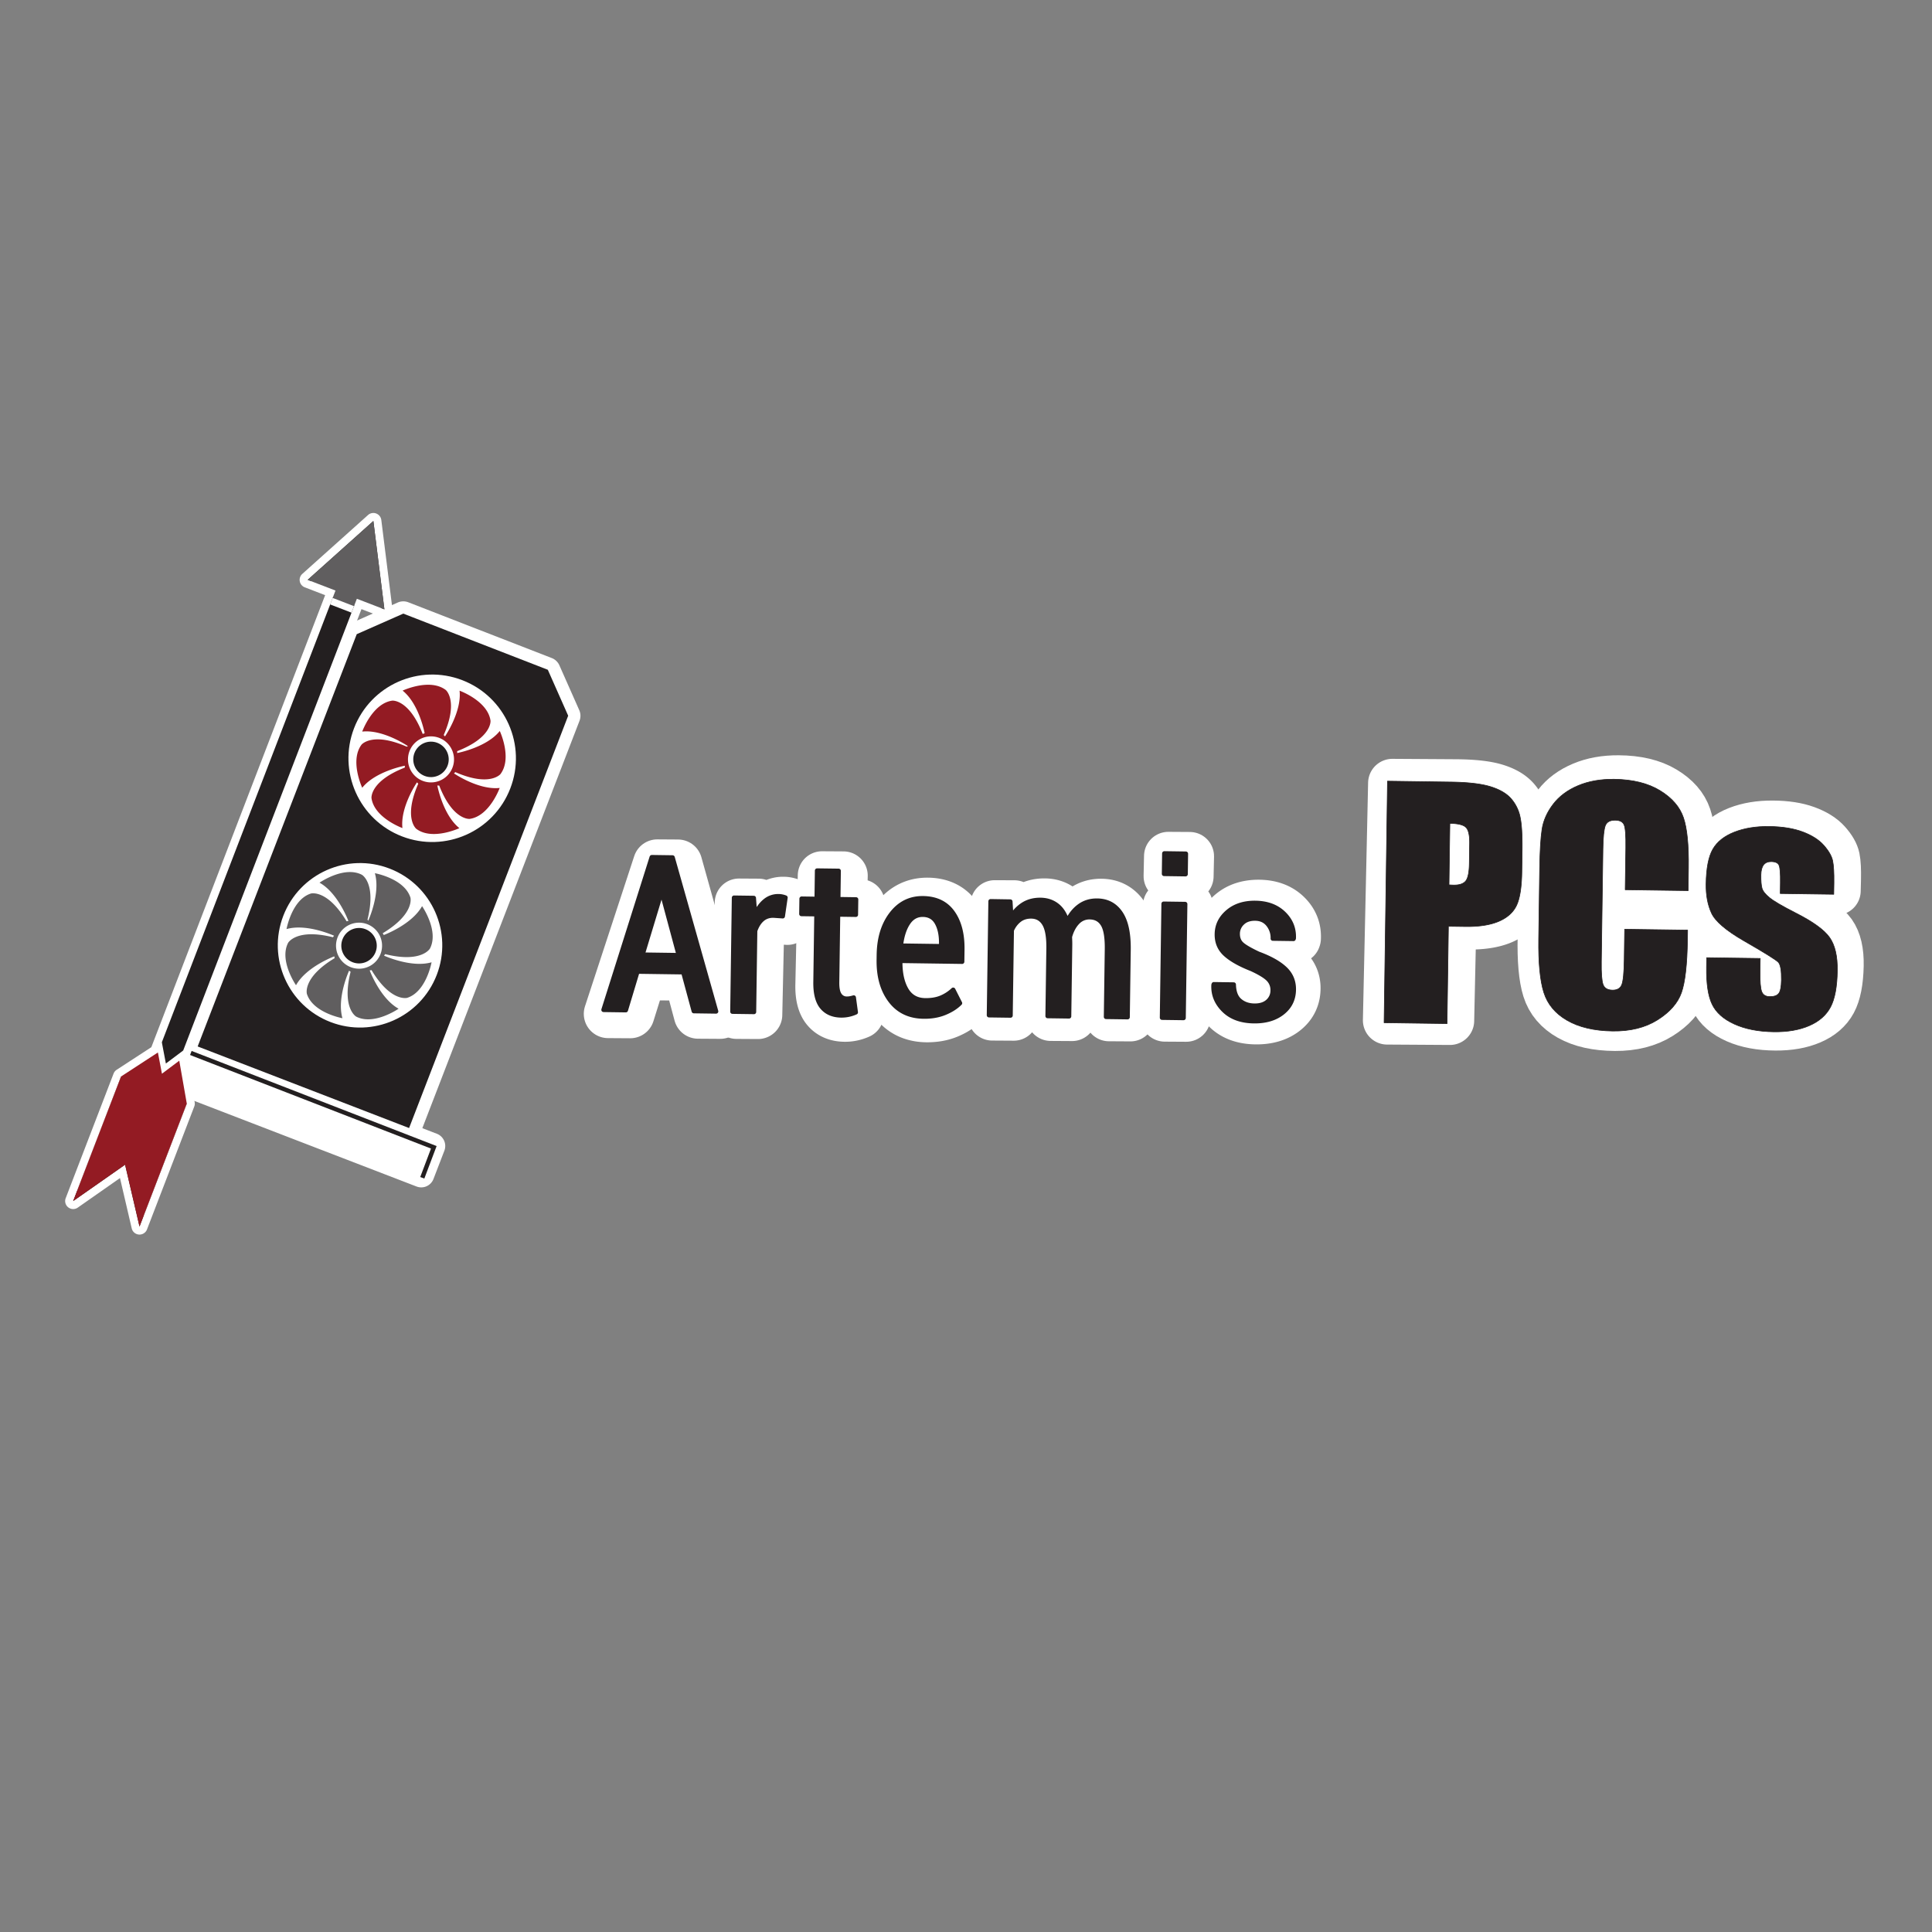 <svg id="Layer_1" data-name="Layer 1" xmlns="http://www.w3.org/2000/svg" xmlns:xlink="http://www.w3.org/1999/xlink" viewBox="0 0 3024 3024"><rect x="0" y="0" width="3024" height="3024" fill="#808080" stroke="none"/><defs><style>.cls-1,.cls-3{fill:none;}.cls-10,.cls-2{fill:#fff;}.cls-11,.cls-12,.cls-3,.cls-4{stroke:#231f20;}.cls-3,.cls-4,.cls-8{stroke-miterlimit:10;}.cls-3{stroke-width:12px;}.cls-11,.cls-12,.cls-4,.cls-7,.cls-8{fill:#231f20;}.cls-4{stroke-width:8px;}.cls-5{fill:#931b23;}.cls-6{fill:#605e5f;}.cls-10,.cls-8{stroke:#fff;}.cls-8{stroke-width:17px;}.cls-9{clip-path:url(#clip-path);}.cls-10,.cls-11,.cls-12{stroke-linejoin:round;}.cls-10{stroke-width:76px;}.cls-11{stroke-width:7px;}</style><clipPath id="clip-path"><polygon class="cls-1" points="-373.23 1251.15 -443.88 1349.12 -443.31 1715.55 -346.26 1571.07 -248.1 1715.24 -248.67 1353.5 -310.37 1251.05 -341.89 1301.53 -373.23 1251.15"/></clipPath><symbol id="New_Symbol" data-name="New Symbol" viewBox="0 0 937.11 2083.01"><path class="cls-2" d="M127.54,1666.75a18,18,0,0,1-18-18l-.08-83.18a18,18,0,0,1,18-18l773.59-.74a18,18,0,0,1,18,18l.08,83.18a18,18,0,0,1-18,18Z"/><path class="cls-2" d="M901,1564.83l.08,83.18-773.57.74-.08-83.18,773.57-.74m0-36h0l-773.56.74a36,36,0,0,0-36,36l.08,83.18a36,36,0,0,0,36,36h0l773.57-.74a36,36,0,0,0,36-36l-.08-83.19a36,36,0,0,0-36-36Z"/><path class="cls-2" d="M205.91,1556.86a19,19,0,0,1-19-19L186.47,330A19,19,0,0,1,192,316.59l96.48-96.38A19,19,0,0,1,302,214.66l422.59.86a19,19,0,0,1,13.39,5.56l95.27,95.2a19,19,0,0,1,5.57,13.43l.44,1207.92a19,19,0,0,1-19,19Z"/><path class="cls-2" d="M302,233.66l422.55.86,95.27,95.2.44,1207.92-614.3.22L205.47,330,302,233.66m0-38a38,38,0,0,0-26.86,11.11l-96.47,96.38a38,38,0,0,0-11.15,26.9l.44,1207.83a38,38,0,0,0,38,38h0l614.3-.22a38,38,0,0,0,38-38l-.44-1207.91a38,38,0,0,0-11.14-26.87l-95.27-95.2a38,38,0,0,0-26.78-11.12L302,195.66Z"/><polyline class="cls-3" points="125.58 1565.17 906.6 1566.53 907.24 1655.99"/><circle class="cls-4" cx="515.56" cy="575.62" r="44.7"/><path class="cls-5" d="M528.71,502.87l-4.66-2.12c4.64-103.11-39.38-117.53-39.38-117.53-52.83-15.2-109.86,44.33-109.86,44.33,55.46,17.55,98.61,87.33,98.61,87.33l-4.25,3.85c-69.62-76.2-110.94-55.26-110.94-55.26-48.11,26.61-46.34,109-46.34,109,51.62-26.8,131.48-8,131.48-8l-2.68,2.62c-103.11-4.65-117.53,39.37-117.53,39.37-15.2,52.84,44.33,109.87,44.33,109.87,17.55-55.46,87.33-98.62,87.33-98.62l1.8,4.81c-76.2,69.62-55.26,110.94-55.26,110.94,26.61,48.11,109,46.34,109,46.34-26.81-51.63-8-131.48-8-131.48l4.67,2.12C502.43,753.6,546.45,768,546.45,768c52.84,15.2,109.87-44.33,109.87-44.33-55.46-17.55-98.62-87.33-98.62-87.33l4.81-1.8c69.62,76.2,110.94,55.26,110.94,55.26,48.11-26.61,46.34-109,46.34-109-51.62,26.81-131.48,8-131.48,8l2.13-4.67C693.55,588.75,708,544.73,708,544.73c15.2-52.84-44.33-109.86-44.33-109.86-17.55,55.45-87.33,98.61-87.33,98.61l-1.8-4.81c76.2-69.62,55.26-110.94,55.26-110.94-26.61-48.11-109-46.34-109-46.34C547.54,423,528.71,502.87,528.71,502.87ZM576.56,559A63.21,63.21,0,1,1,499,514.63,63.21,63.21,0,0,1,576.56,559Z"/><circle class="cls-4" cx="515.59" cy="1124.06" r="44.7"/><path class="cls-6" d="M589.51,1124.8l1.31-5c102.43-12.75,109.24-58.57,109.24-58.57,6.11-54.63-62.16-100.85-62.16-100.85-8,57.62-69.52,111.89-69.52,111.89l-4.5-3.54c63.41-81.44,35.83-118.65,35.83-118.65-34.32-43-115.27-27.36-115.27-27.36,35.1,46.39,30,128.27,30,128.27l-3-2.21C498.62,946.4,452.8,939.59,452.8,939.59,398.17,933.48,352,1001.75,352,1001.75c57.62,8,111.89,69.52,111.89,69.52l-4.43,2.57C378,1010.43,340.75,1038,340.75,1038c-42.95,34.31-27.36,115.26-27.36,115.26,46.39-35.1,128.28-30,128.28-30l-1.32,5c-102.42,12.75-109.23,58.56-109.23,58.56-6.11,54.64,62.16,100.86,62.16,100.86,8-57.62,69.52-111.89,69.52-111.89l2.57,4.43c-63.41,81.44-35.83,118.66-35.83,118.66,34.32,42.95,115.27,27.36,115.27,27.36-35.1-46.39-30-128.28-30-128.28l5,1.31c12.75,102.43,58.56,109.24,58.56,109.24,54.64,6.11,100.86-62.16,100.86-62.16-57.62-8-111.89-69.52-111.89-69.52l4.43-2.58c81.44,63.42,118.65,35.83,118.65,35.83,43-34.31,27.37-115.26,27.37-115.26C671.4,1129.94,589.51,1124.8,589.51,1124.8Zm-47.31,56.6a63.21,63.21,0,1,1,30.73-84A63.22,63.22,0,0,1,542.2,1181.4Z"/><path class="cls-7" d="M36,2072a11,11,0,0,1-11-11l-.57-366.43a11,11,0,0,1,2.07-6.45L95,1593.06,92.92,248.67,22,248.78a11,11,0,0,1-9.8-16L122.27,17A11,11,0,0,1,132,11h.12a11,11,0,0,1,9.69,5.8L257.45,232.22a11,11,0,0,1-9.67,16.21l-70,.11,2.11,1344.91L240,1693.29a11.05,11.05,0,0,1,1.58,5.66l.57,361.74a11,11,0,0,1-7.76,10.52,10.68,10.68,0,0,1-3.24.5,11,11,0,0,1-9.1-4.82l-89-130.72-88,131A11,11,0,0,1,36,2072Z"/><path class="cls-2" d="M132.07,22,247.76,237.43l-81,.12,2.14,1359L230.6,1699l.57,361.73L133,1916.53,36,2061l-.57-366.43,70.64-98-2.13-1359-81.9.13L132.07,22m0-22h-.23a22,22,0,0,0-19.37,12L2.4,227.78a22,22,0,0,0,19.6,32h0l59.9-.09L84,1589.52l-66.48,92.2a22,22,0,0,0-4.15,12.9L14,2061.05a22,22,0,0,0,40.26,12.23l78.91-117.48L213,2073.09a22,22,0,0,0,18.19,9.62,21.72,21.72,0,0,0,6.49-1,22,22,0,0,0,15.51-21l-.57-361.74a22,22,0,0,0-3.16-11.31l-58.55-97.24L188.8,259.52l59-.09A22,22,0,0,0,267.14,227L151.45,11.59A22,22,0,0,0,132.07,0Z"/><path class="cls-4" d="M205.47,330l.44,1207.83,614.3-.22-.44-1207.92-95.27-95.2L302,233.66Zm542.08,792c.05,126.91-102.8,229.83-229.7,229.87S288,1249.08,288,1122.17,390.77,892.35,517.68,892.3,747.5,995.1,747.55,1122Zm3.88-550.47c.05,129.17-104.62,233.91-233.78,234s-233.91-104.62-234-233.78,104.62-233.92,233.78-234S751.39,442.37,751.43,571.53Z"/><polygon class="cls-2" points="132.07 41.15 22 256.93 103.9 256.8 103.93 278.48 166.79 278.48 166.76 256.7 247.76 256.57 132.07 41.15"/><polygon class="cls-6" points="132.07 22 22 237.78 103.9 237.65 103.93 259.33 166.79 259.33 166.76 237.55 247.76 237.43 132.07 22"/><polygon class="cls-2" points="106.03 1566.61 35.38 1664.58 35.96 2031.01 133.01 1886.53 231.17 2030.7 230.6 1668.96 168.9 1566.51 137.38 1616.99 106.03 1566.61"/><polygon class="cls-5" points="106.03 1596.61 35.38 1694.58 35.96 2061.01 133.01 1916.53 231.17 2060.7 230.6 1698.96 168.9 1596.51 137.38 1646.99 106.03 1596.61"/></symbol></defs><title>final logo 2</title><polygon class="cls-8" points="133.54 -393.46 1275.9 -1418.03 1329.98 -1357.73 1434.21 -1606.15 1179.25 -1525.8 1233.93 -1464.83 91.57 -440.26 -37.97 -419.19 -345.99 -142.93 -159.72 -179.33 -215.66 2.39 88.42 -270.33 133.54 -393.46"/><g class="cls-9"><path class="cls-2" d="M-351.73,1321.29a18,18,0,0,1-18-18l-.08-83.18a18,18,0,0,1,5.26-12.73,18,18,0,0,1,12.72-5.29l773.59-.74a18,18,0,0,1,18,18l.08,83.18a18,18,0,0,1-18,18Z"/><path class="cls-2" d="M421.76,1219.37l.08,83.18-773.57.74-.08-83.18,773.57-.74m0-36h0l-773.57.74a36,36,0,0,0-36,36l.08,83.18a36,36,0,0,0,10.57,25.44,36,36,0,0,0,25.43,10.52h0l773.56-.74a36,36,0,0,0,36-36l-.08-83.18a36,36,0,0,0-36-36Z"/><path class="cls-2" d="M-273.35,1211.4a19,19,0,0,1-13.43-5.56,19,19,0,0,1-5.57-13.43L-292.8-15.42a19,19,0,0,1,5.58-13.45l96.47-96.38a19,19,0,0,1,13.43-5.56l422.59.87a19,19,0,0,1,13.39,5.56l95.27,95.2a19,19,0,0,1,5.57,13.43l.44,1207.92a19,19,0,0,1-19,19Z"/><path class="cls-2" d="M-177.32-111.81l422.55.87,95.27,95.2.44,1207.92-614.29.22L-273.8-15.43l96.48-96.38m0-38a38,38,0,0,0-26.86,11.12l-96.47,96.38A38,38,0,0,0-311.8-15.42l.45,1207.83a38,38,0,0,0,11.14,26.87,38,38,0,0,0,26.86,11.12h0l614.3-.22a38,38,0,0,0,38-38L378.5-15.75a38,38,0,0,0-11.14-26.87l-95.27-95.2a38,38,0,0,0-26.78-11.12l-422.55-.87Z"/><polyline class="cls-3" points="-353.69 1219.71 427.33 1221.07 427.97 1310.53"/><circle class="cls-4" cx="36.29" cy="230.16" r="44.7"/><path class="cls-5" d="M49.45,157.41l-4.67-2.13C49.43,52.17,5.4,37.76,5.4,37.76c-52.83-15.2-109.86,44.33-109.86,44.33C-49,99.64-5.85,169.42-5.85,169.42l-4.24,3.84C-79.72,97.07-121,118-121,118c-48.11,26.61-46.34,109-46.34,109,51.63-26.8,131.49-8,131.49-8l-2.69,2.62C-141.69,217-156.1,261.05-156.1,261.05c-15.21,52.83,44.32,109.86,44.32,109.86,17.55-55.45,87.34-98.61,87.34-98.61l1.79,4.8c-76.2,69.63-55.26,111-55.26,111,26.61,48.11,109,46.34,109,46.34-26.8-51.63-8-131.49-8-131.49L27.81,305C23.16,408.14,67.19,422.56,67.19,422.56c52.83,15.2,109.86-44.33,109.86-44.33-55.46-17.55-98.62-87.33-98.62-87.33l4.81-1.8c69.62,76.2,110.94,55.26,110.94,55.26,48.11-26.61,46.35-109,46.35-109-51.63,26.81-131.49,8-131.49,8l2.13-4.67c103.11,4.65,117.52-39.37,117.52-39.37,15.2-52.84-44.32-109.87-44.32-109.87C166.81,144.86,97,188,97,188l-1.79-4.81C171.43,113.59,150.5,72.27,150.5,72.27c-26.61-48.11-109-46.34-109-46.34C68.27,77.55,49.45,157.41,49.45,157.41Zm47.84,56.15a63.21,63.21,0,1,1-77.59-44.4A63.21,63.21,0,0,1,97.29,213.56Z"/><circle class="cls-4" cx="36.32" cy="778.6" r="44.7"/><path class="cls-6" d="M110.24,779.34l1.32-5C214,761.63,220.79,715.81,220.79,715.81,226.9,661.17,158.63,615,158.63,615c-8,57.62-69.52,111.89-69.52,111.89l-4.5-3.54c63.41-81.44,35.83-118.65,35.83-118.65C86.12,561.7,5.17,577.29,5.17,577.29c35.1,46.39,30,128.28,30,128.28l-3-2.21C19.35,600.94-26.46,594.13-26.46,594.13-81.1,588-127.32,656.29-127.32,656.29c57.62,8,111.89,69.52,111.89,69.52l-4.43,2.57C-101.3,665-138.52,692.55-138.52,692.55c-42.95,34.32-27.36,115.27-27.36,115.27,46.39-35.1,128.28-30,128.28-30l-1.31,5c-102.43,12.74-109.24,58.56-109.24,58.56C-154.26,896-86,942.24-86,942.24c8-57.62,69.52-111.89,69.52-111.89l2.58,4.43c-63.42,81.44-35.83,118.65-35.83,118.65,34.31,43,115.26,27.37,115.26,27.37-35.1-46.39-30-128.28-30-128.28l5,1.31C53.29,956.26,99.11,963.07,99.11,963.07,153.74,969.17,200,900.91,200,900.91c-57.62-8-111.89-69.52-111.89-69.52l4.43-2.58c81.44,63.42,118.66,35.83,118.66,35.83,43-34.31,27.36-115.26,27.36-115.26C192.13,784.47,110.24,779.34,110.24,779.34Zm-47.31,56.6a63.21,63.21,0,1,1,30.73-84A63.22,63.22,0,0,1,62.93,835.94Z"/><path class="cls-4" d="M-273.8-15.43l.45,1207.83,614.29-.22L340.5-15.74l-95.27-95.2-422.55-.87Zm542.08,792c.05,126.91-102.79,229.83-229.7,229.87s-229.83-102.79-229.87-229.7S-88.5,546.89,38.41,546.84,268.23,649.63,268.28,776.54Zm3.88-550.47c0,129.17-104.62,233.91-233.78,234s-233.91-104.62-234-233.79S-91-7.67,38.21-7.71,272.12,96.91,272.16,226.07Z"/></g><use width="937.11" height="2083.01" transform="translate(518.69 776.65) rotate(21.12) scale(0.57)" xlink:href="#New_Symbol"/><path class="cls-10" d="M1076.62,1528.13l-71.57-.45-18.58,59.42-34.72-.22,77.06-235.07,32.42.21,66.09,236-34.72-.22Zm-63.43-26.45,56.6.36-25.55-95.93h-1Z"/><path class="cls-10" d="M1232.44,1440.94,1218,1440q-10.53-.07-17.66,6.12t-11.16,17.48l-2.73,124.71-33.57-.21,3.83-175,30.77.19,1.74,25.9q6.22-13.71,15.61-21.34a32.64,32.64,0,0,1,21.39-7.55,28.83,28.83,0,0,1,5.83.6,32.42,32.42,0,0,1,4.83,1.41Z"/><path class="cls-10" d="M1320.2,1370.63l-1,43.51,27.81.18-.51,23.45-27.81-.17-2.28,104.17q-.3,13.59,3.77,19.35a12.88,12.88,0,0,0,11,5.82,27,27,0,0,0,5.28-.46q2.48-.46,5.79-1.41l3,22.66a54.51,54.51,0,0,1-10.69,3.58,53.43,53.43,0,0,1-12.13,1.3q-19.25-.13-29.68-12.41t-9.85-38.64l2.28-104.18-23.53-.14.52-23.46,23.52.15,1-43.51Z"/><path class="cls-10" d="M1450.9,1593.41q-33.24-.21-51.55-24.27t-17.48-62.39l.17-7.6q.84-38.51,20.14-63.05t49.57-24.36q30.43.18,45.86,21.48t14.63,57l-.41,18.44-96.58-.61q-.6,26.85,8.84,43.58t29.66,16.84q14,.09,24.45-4.13a63.75,63.75,0,0,0,19.36-12.41l10.41,20.44q-9.08,9-23.78,15.06T1450.9,1593.41Zm.3-156.44q-14.49-.09-23.33,13t-11.45,34.79l63,.4.08-3.72q.43-19.74-6.46-32.08T1451.2,1437Z"/><path class="cls-10" d="M1587.74,1415.83l1.29,23.79a56,56,0,0,1,19.27-19.86q11.6-7,26.73-6.87,14.82.09,25.5,8.17t15.75,24.44q7.41-15.15,19.36-23.66t27.92-8.4q23.19.15,36,18.75t12,56.46L1769.35,1592l-33.57-.21,2.27-103.52q.6-27.35-6.08-38.3t-20.33-11a25.75,25.75,0,0,0-19.51,8.29q-8,8.37-11.92,22.09c.06,1.94.13,4,.19,6.07s.07,4.23,0,6.39l-2.4,109.67-33.41-.21,2.27-103.53q.57-26.35-6.25-37.81t-20.32-11.53q-10.86-.08-18.55,5.7a39.32,39.32,0,0,0-12.2,15.94l-2.87,130.87-33.56-.21,3.83-175Z"/><path class="cls-10" d="M1861.54,1371.6l-33.57-.21.69-31.38,33.57.21Zm-4.84,221-33.57-.21,3.84-175,33.56.21Z"/><path class="cls-10" d="M1996,1549.27a22.77,22.77,0,0,0-6.54-17.11q-6.77-6.92-26.15-15.61-27.25-10.36-40.65-22.42t-13-30.82q.45-20.22,17.29-34.35t43.34-14q27.48.18,43.92,15.89t15.3,37.87l-.35,1-32.25-.2a32,32,0,0,0-7-21.48q-7.29-9-20.12-9.11t-20.15,6.91a22.69,22.69,0,0,0-7.51,16.38q-.23,10,5.82,15.81t26.09,15q27.75,9.88,41.55,22.75t13.36,32.12q-.48,21.84-17.8,35.4t-45,13.39q-29.94-.2-46.78-16.72t-15.53-38.52l.35-1,31.1.2q.29,17,9.25,24.57t22.63,7.66q13.32.09,21-6.58A22.27,22.27,0,0,0,1996,1549.27Z"/><path class="cls-10" d="M2179.38,1225.76l98.89.62q40.11.25,61.55,6.58t32,18.09a60,60,0,0,1,14.08,28.41q3.48,16.65,2.72,51.49l-.71,32.33q-.78,35.54-8.6,51.77t-27.95,24.82q-20.13,8.6-52.31,8.38l-26.36-.16-3.27,149.49-98.19-.62Zm96.8,64.13-2.07,94.46q4.18.26,7.22.27,13.53.09,18.92-6.41t5.84-27.14l.67-30.49q.42-19-5.52-24.8T2276.18,1289.89Z"/><path class="cls-10" d="M2647.24,1390.36l-98.18-.62,1.41-64.51q.62-28.14-2.38-35.14t-13.73-7.07q-12.12-.07-15.57,8.39t-4.07,36.66l-3.78,172.42q-.58,27.06,2.5,35.33t14.51,8.35q11,.06,14.52-8.19t4.23-38.82l1-46.66,98.18.62-.31,14.47q-1.26,57.63-10.07,81.68t-37.54,42q-28.74,18-70.25,17.7-43.15-.27-70.8-15.8t-36.15-42.77q-8.51-27.23-7.31-81.79l2.38-108.45q.87-40.12,4.11-60.17t17.52-38.52q14.28-18.49,39.13-29t56.79-10.3q43.38.27,71.24,16.93t36.18,41.34q8.33,24.66,7.19,76.64Z"/><path class="cls-10" d="M2874.41,1394.31l-83.5-.53.36-16.5q.46-21.09-1.86-26.73t-12.12-5.69q-7.93-.06-12,5.08t-4.3,15.45q-.32,14,1.53,20.53t11.58,14.41q9.73,7.86,40.2,23,40.62,20,53.06,37.48t11.72,50.75q-.81,37.15-11,56t-33.41,28.91q-23.19,10.07-55.61,9.86-35.93-.22-61.21-11.39t-34.45-30q-9.16-18.85-8.32-56.92l.32-14.67,83.5.52-.43,19.26q-.53,24.54,2.45,31.89t12.32,7.42q10,.06,14.1-4.85t4.42-20.72q.48-21.78-4.53-27.32-5.25-5.54-54.1-32.9-41-23.17-49.69-41.93t-8.13-44.42q.79-36.45,11-53.71t33.82-26.5q23.64-9.26,54.67-9.06,30.78.19,52.19,8t32.67,20.5q11.27,12.69,13.48,23.48t1.71,33.71Z"/><path class="cls-11" d="M1069.51,1521.71l-71.8-1-18.19,60.4-34.83-.49,75.5-238.91,32.52.46,68.11,240.92-34.83-.49Zm-63.84-27.43,56.78.8-26.36-97.94-1,0Z"/><path class="cls-11" d="M1225.15,1434.07l-14.52-1q-10.56-.15-17.67,6.1t-11.06,17.73l-1.78,127-33.67-.47,2.5-178.29,30.86.43,2,26.4q6.13-13.92,15.49-21.62a32,32,0,0,1,21.4-7.53,28.3,28.3,0,0,1,5.85.66,32.13,32.13,0,0,1,4.85,1.47Z"/><path class="cls-11" d="M1312.63,1363.11l-.62,44.33,27.9.39-.34,23.89-27.89-.39-1.49,106.12q-.2,13.85,3.93,19.75a13.07,13.07,0,0,0,11.06,6,26.45,26.45,0,0,0,5.29-.42q2.49-.45,5.8-1.4l3.14,23.12a53.42,53.42,0,0,1-22.85,4.79q-19.3-.27-29.87-12.86T1276.51,1537l1.49-106.11-23.6-.34.33-23.89,23.61.33.62-44.32Z"/><path class="cls-11" d="M1581.36,1411.21l1.47,24.25a55.47,55.47,0,0,1,19.19-20.08q11.57-7,26.76-6.8,14.85.21,25.64,8.52t16,25q7.3-15.39,19.24-24t27.93-8.34q23.28.33,36.3,19.38t12.48,57.61l-1.47,105.29-33.68-.47,1.48-105.46q.39-27.84-6.38-39.06t-20.48-11.42a25.25,25.25,0,0,0-19.51,8.3q-8,8.46-11.79,22.41.12,3,.24,6.19t.07,6.51l-1.56,111.72-33.51-.47,1.48-105.46q.38-26.85-6.56-38.58t-20.47-11.9q-10.9-.15-18.57,5.67a39.12,39.12,0,0,0-12.12,16.15l-1.87,133.3-33.67-.47,2.5-178.29Z"/><path class="cls-11" d="M1855.68,1368.25l-33.68-.47.45-32,33.67.48Zm-3.16,225.09-33.67-.47,2.5-178.29,33.67.47Z"/><path class="cls-11" d="M1992,1550.3a23.71,23.71,0,0,0-6.69-17.48q-6.84-7.1-26.35-16.11-27.44-10.76-41-23.15t-13.26-31.5q.3-20.6,17.08-34.86t43.37-13.9q27.57.39,44.18,16.52t15.64,38.71l-.34,1-32.36-.45a33.3,33.3,0,0,0-7.2-21.94q-7.38-9.25-20.26-9.43t-20.15,6.88a22.92,22.92,0,0,0-7.42,16.63q-.15,10.21,6,16.15t26.29,15.45q27.91,10.28,41.85,23.5t13.65,32.82q-.3,22.25-17.59,35.93t-45,13.29q-30-.42-47.05-17.38t-15.88-39.37l.34-1,31.2.43q.42,17.32,9.47,25.11t22.76,8q13.37.18,21-6.55A22.46,22.46,0,0,0,1992,1550.3Z"/><path class="cls-12" d="M2171.74,1222.67l99.2,1.39q40.23.56,61.79,7.17T2365,1249.9a62.53,62.53,0,0,1,14.33,29q3.63,17,3.13,52.49l-.46,32.93q-.51,36.21-8.23,52.68t-27.85,25.08q-20.13,8.59-52.41,8.14l-26.44-.37-2.14,152.28-98.5-1.38Zm97.59,66.07L2268,1385c2.81.19,5.22.3,7.25.33q13.56.2,18.92-6.39t5.66-27.6l.43-31.06q.27-19.39-5.73-25.31T2269.33,1288.74Z"/><path class="cls-12" d="M2642.33,1394l-98.5-1.39.92-65.72q.4-28.66-2.66-35.82t-13.82-7.3q-12.17-.17-15.56,8.43t-3.8,37.32l-2.46,175.63q-.39,27.57,2.77,36t14.62,8.61q11,.16,14.51-8.22t3.94-39.52l.67-47.53,98.5,1.38-.21,14.73q-.83,58.71-9.47,83.15t-37.34,42.53q-28.68,18.08-70.33,17.5-43.28-.62-71.14-16.66t-36.59-43.84q-8.74-27.81-8-83.39l1.55-110.48q.57-40.86,3.67-61.27t17.28-39.12q14.17-18.72,39-29.23t56.89-10.07q43.52.61,71.59,17.8t36.62,42.39q8.53,25.2,7.79,78.14Z"/><path class="cls-12" d="M2870.23,1399.72l-83.76-1.17.24-16.82q.3-21.48-2.08-27.24t-12.2-5.9q-7.95-.1-12,5.09t-4.19,15.71q-.21,14.25,1.69,20.93t11.73,14.76q9.82,8.09,40.5,23.7,40.89,20.67,53.52,38.59t12.14,51.8q-.53,37.85-10.63,57t-33.29,29.2q-23.19,10.07-55.71,9.61-36-.5-61.49-12.07T2679.9,1572q-9.33-19.27-8.78-58.06l.21-14.94,83.76,1.17-.27,19.62q-.36,25,2.7,32.51t12.41,7.65q10.07.13,14.11-4.83t4.28-21.08q.3-22.18-4.76-27.86-5.31-5.68-54.52-33.94-41.33-23.94-50.17-43.1t-8.5-45.32q.52-37.14,10.6-54.63t33.72-26.75q23.66-9.24,54.77-8.81,30.87.43,52.41,8.56t32.93,21.14q11.41,13,13.71,24t2,34.37Z"/><path class="cls-11" d="M1445.46,1591.1q-33.35-.48-51.91-25.12t-18-63.71l.11-7.75q.55-39.21,19.72-64.08t49.54-24.44q30.54.43,46.17,22.24t15.11,58.23l-.26,18.78-96.89-1.36q-.39,27.36,9.2,44.47t29.88,17.39q14,.2,24.49-4a62.35,62.35,0,0,0,19.33-12.5l10.6,20.91q-9,9.1-23.73,15.16T1445.46,1591.1Zm-.91-159.39q-14.52-.21-23.29,13.1T1410,1480.17l63.22.89,0-3.79q.29-20.1-6.72-32.73T1444.55,1431.71Z"/><path class="cls-7" d="M787.75,1087.43c3.21,0,3.22-5,0-5s-3.23,5,0,5Z"/><path class="cls-7" d="M775.23,1084c3.22,0,3.22-5,0-5s-3.22,5,0,5Z"/></svg>